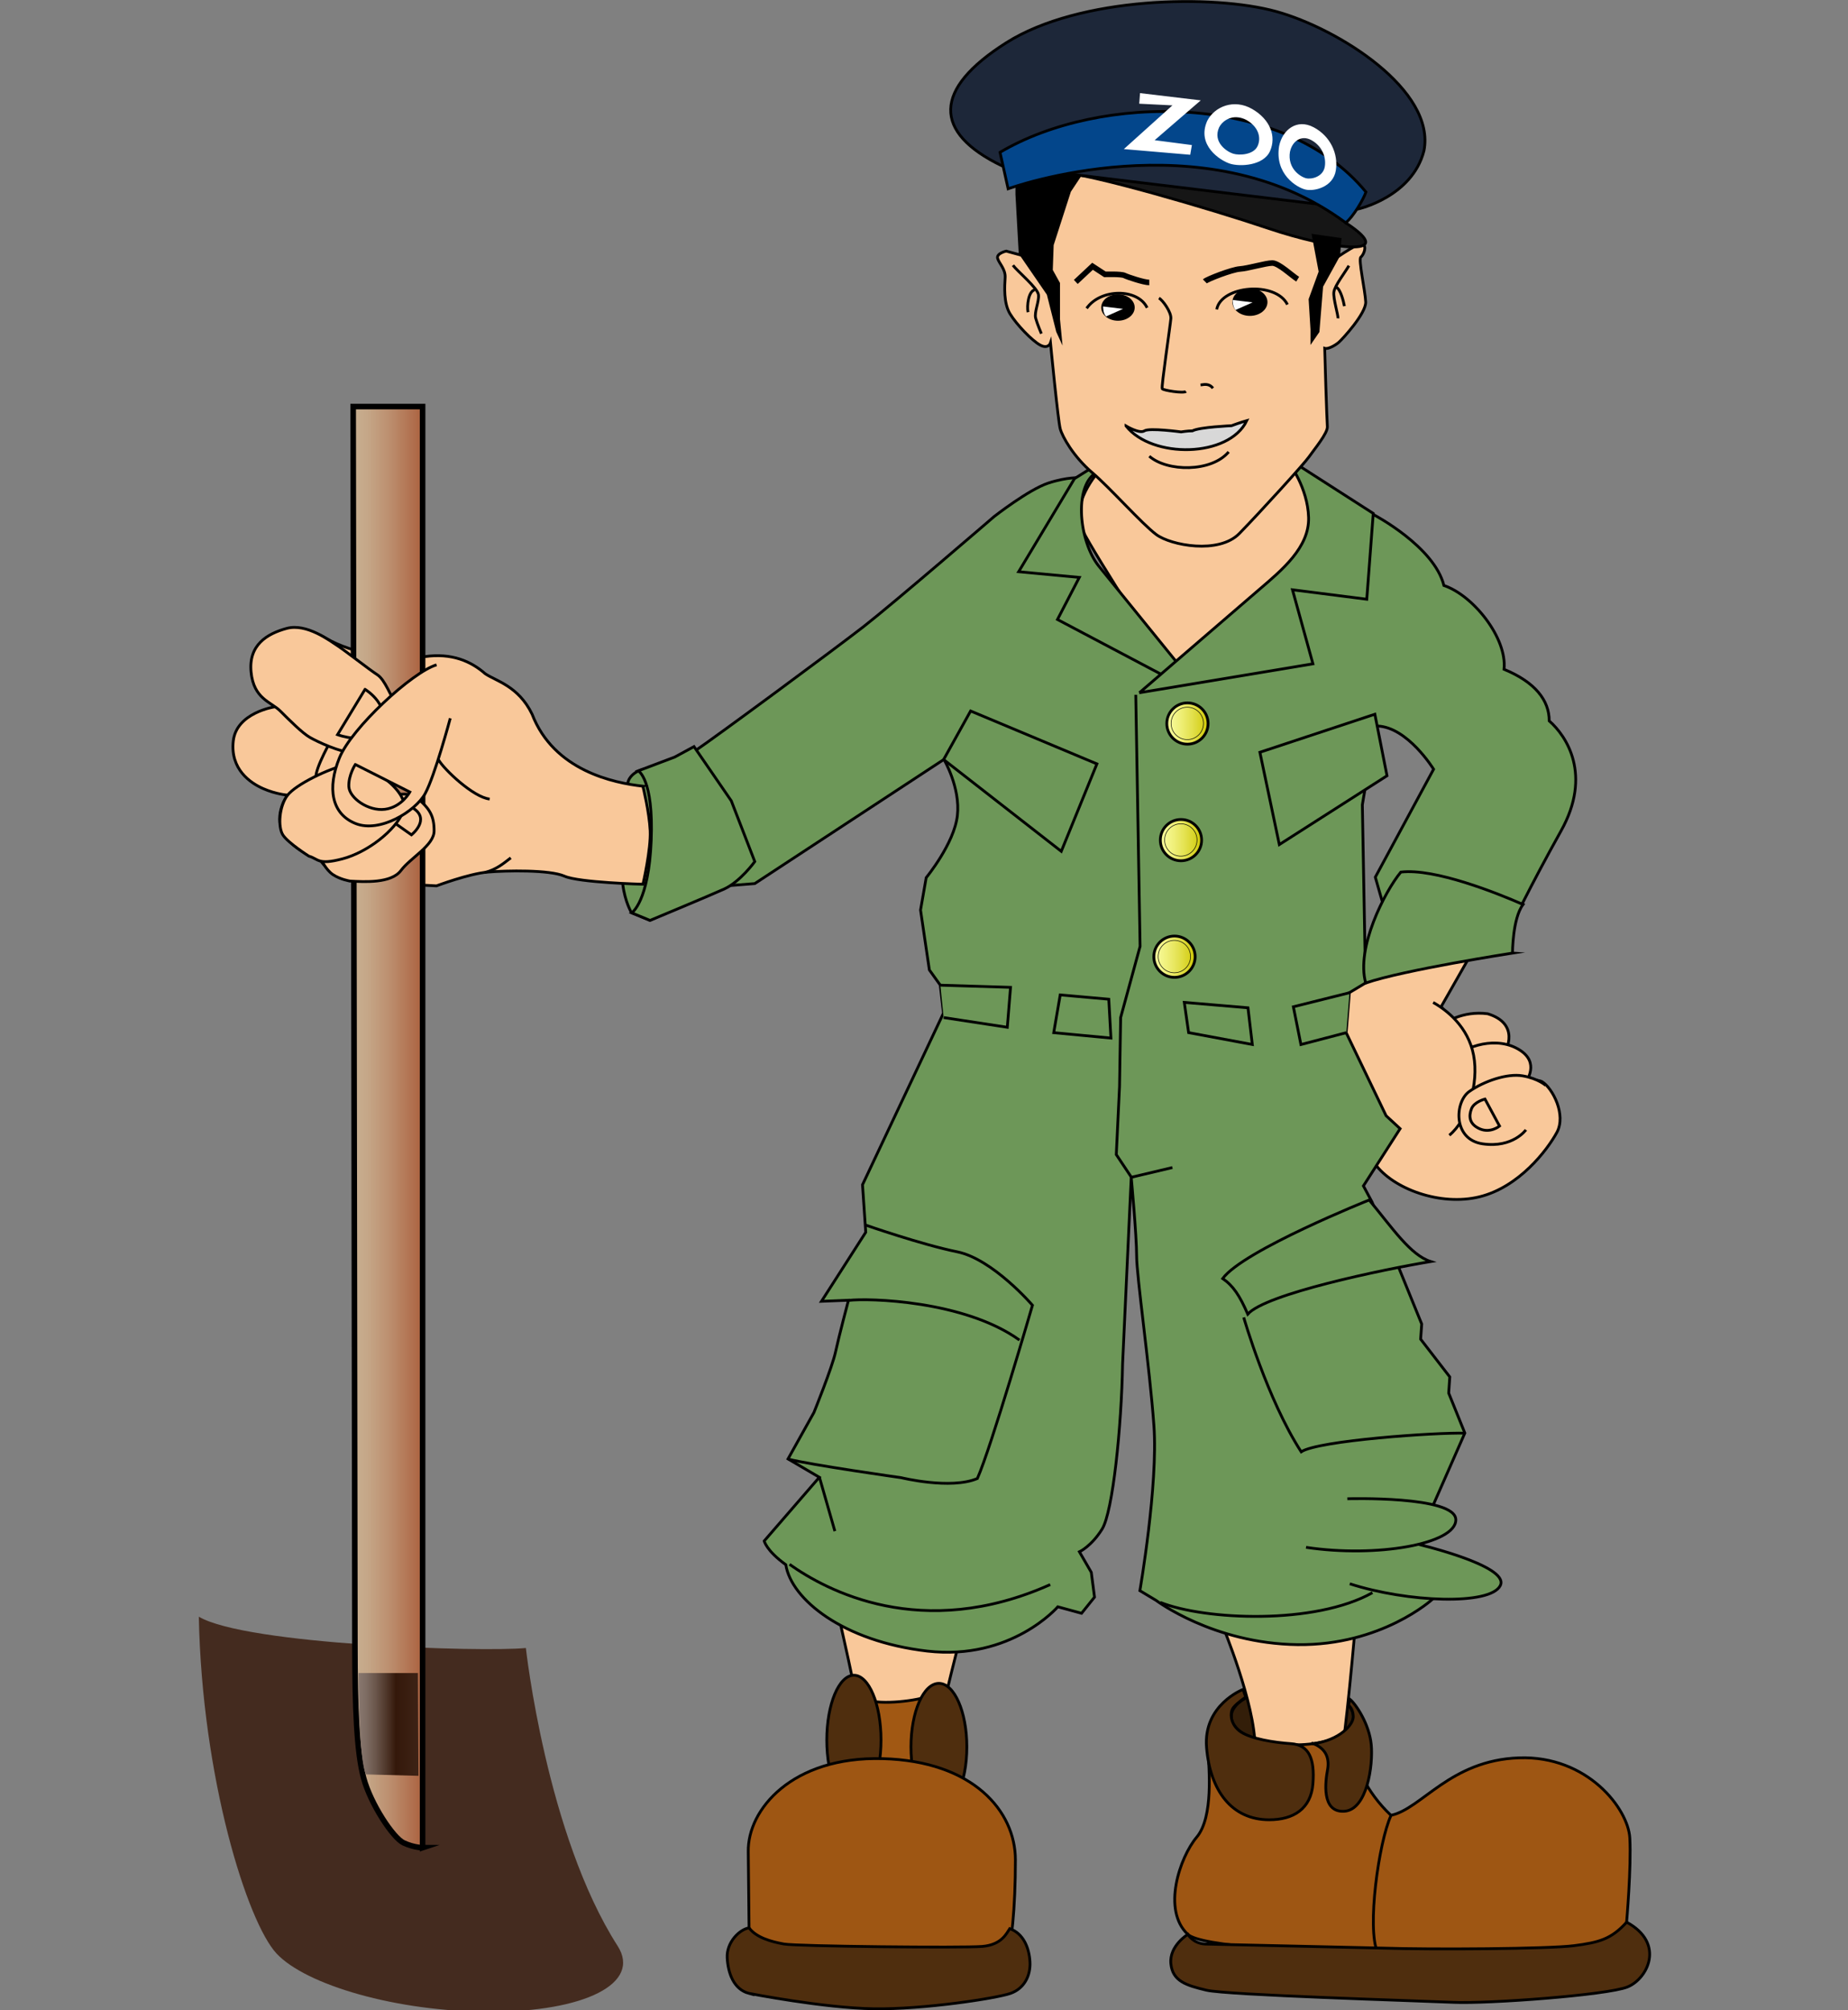 <svg xmlns="http://www.w3.org/2000/svg" viewBox="45.02 22.32 53.115 57.774">
    <rect x="45.02" y="22.32" width="53.115" height="57.774" fill="#808080" stroke="none"/>
    <style><![CDATA[.I{stroke-width:.5}.J{stroke-miterlimit:10}.K{stroke:#000}.L{fill:none}.M{fill:#f9c89a}.N{fill:#4f2e0e}.O{fill:#6d9758}.P{stroke-width:.1}]]></style><g transform="matrix(.16 0 0 .16 34.206 17.284)"><g class="K I"><ellipse cx="299.73" cy="339.813" rx="10.957" ry="5.14" fill="#331e09"/><g stroke-miterlimit="10"><path d="M217.706 319.453s4.363 18.614 4.944 24.142 11.635 8.145 12.798 1.745 5.236-22.105 5.236-22.105zm69.518 4.072s5.816 13.962 5.816 21.814 13.96 9.017 15.125 3.78 2.908-25.887 2.908-25.887z" class="M"/><path d="M234.77 336.03c-2.327.97-8.92 1.746-11.44.777s.195 9.113.97 12.217 8.92 2.52 8.92 2.52z" fill="#a15813"/></g><g class="N"><ellipse cx="220.979" cy="344.03" rx="4.872" ry="11.636"/><ellipse cx="236.249" cy="345.268" rx="5.018" ry="11.416"/></g><g stroke-miterlimit="10"><path d="M202.145 377.77L202 364.1c-.145-7.562 7.854-17.16 24.142-16.725s23.85 9.453 23.85 18.18-.728 15.707-1.6 17.452-42.6 2.327-44.2.728-2.036-5.964-2.036-5.964z" fill="#9e5613"/><path d="M202.145 389.55c-2.763-.727-3.78-3.636-3.927-6.398s2.182-5.1 3.927-5.382c1.308 1.746 3.926 2.474 6.253 2.9s32.14.727 35.63.436 4.363-2.326 4.946-3.197c2.473.87 3.5 3.488 3.635 5.96s-1.018 4.8-3.5 5.673-15.562 2.9-24.578 2.763-22.396-2.764-22.396-2.764z" class="N"/><path d="M310.638 342.43s-7.854 4.653-17.9 1.164c-6.544-.873-8.3-.873-8.145 2.327s1.02 11.926-2.035 15.56-6.255 13.1-1.6 17.452 71.988 3.927 74.607 3.2 4.218-5.382 4.218-5.382.87-9.9.58-15.124-7.562-14.834-19.925-14.397-17.45 9.162-22.978 10.325c-4.654-4.362-6.4-9.452-6.4-10.472s-.434-4.653-.434-4.653z" fill="#9e5613"/><path d="M295.585 358.355c4.363 0 7.5-1.963 7.854-6.472s-.727-6.98-3.928-7.198-7.126-.873-9.016-2.108-2.1-3.5-1.3-4.437 2.18-1.817 2.18-1.817l-.5-1.38s-7.2 2.763-6.544 10.47 4.508 12.943 11.27 12.943zm7.927-13.67c2.398.945 2.907 2.764 2.545 4.727s-1.164 7.636 2.98 7.417 5.236-8.3 4.873-11.998-2.764-7.272-3.854-8.145l-.218 1.1s.824.58.85 2.036-2.45 4.216-7.175 4.872z" class="N"/><path d="M317.473 357.556c-2.23 4.85-4.363 20.363-2.424 24.626" class="L"/><path d="M280.97 378.935s-3.346 2.036-3.054 5.234 2.763 3.928 6.4 4.8 38.103 1.9 44.356 2.18 27.632-1.3 31.268-2.763 6.836-7.854-.145-11.636c-2.765 3.055-4.945 3.637-9.454 4.22s-25.597.727-34.322.436l-31.995-.727c-2.18-.146-3.053-1.745-3.053-1.745z" class="N"/></g><g stroke-miterlimit="10" class="M"><path d="M265.554 115.412c-1.02 1.163-5.817 6.7-3.5 11.343s15.56 25.015 15.56 25.015 29.232-14.834 28.36-21.815-6.836-15.27-6.836-15.27zm71.9 105.63c.97-.97 3.1-5.72-2.618-7.466-4.556-.582-7.853 1.552-8.822 2.62s2.035 6.787 3.877 6.98 7.563-2.133 7.563-2.133z"/><path d="M341.42 226.28c.873-1.26 2.715-4.46-1.55-6.593s-9.988.098-11.442 2.327 2.424 7.175 3.2 7.175 9.792-2.9 9.792-2.9z"/><path d="M331.87 202.816l-5.38 9.454s3.005 3.927 4.168 8.87-.776 6.7.872 6.4 11.248-2.908 13.1-1.746 4.363 5.915 2.618 9.114-6.787 9.792-13.865 11.538-15.608-1.455-18.8-5.915-8.24-18.8-8.436-21.33 3.2-10.18 3.2-10.18l13.186-5.914z"/><path d="M325.035 211.542c2.423 1.357 6.303 4.363 7.27 9.502s-1.066 11.635-4.362 14.35"/><path d="M341.7 234.423s-2.328 3.298-7.758 2.52-5.04-7.562-2.424-9.404 6.786-3.296 9.6-2.812 4.167 1.745 4.167 1.745"/><path d="M334.343 228.897l2.617 4.848s-1.65 1.357-3.588.484-1.94-2.327-1.455-3.587 2.426-1.745 2.426-1.745z"/></g><g stroke-miterlimit="10" class="O"><path d="M314.466 123.992s10.764 5.672 12.5 12.653c5.235 1.745 11.392 9.428 10.8 15.052 5.623 2.327 8.12 5.587 8.12 9.27 3.104 2.715 7.744 9.678 2.12 19.76s-8.927 17.055-8.927 17.055l-22.495-1.944-1.94-6.8 10.47-19.392s-4.654-7.562-10.085-7.757c-1.356 5.817-2.714 14.155-2.714 14.155l.58 31.995-2.908 1.745-.582 7.175 7.175 14.93 2.52 2.327-6.594 10.278 1.553 2.9 8.92 21.912-.194 2.715 5.237 6.786-.195 2.908 2.9 7.175-5.624 12.798-3.5 6.98 3.297 10.083s-9.113 8.34-24.24 8.145-25.4-7.95-25.4-7.95l-2.908-1.744s3.297-19.002 2.52-29.668-3.104-26.76-3.104-30.444-.97-14.155-.97-14.155l-1.553 33.546c-.193 11.247-1.745 26.565-3.683 29.667s-4.072 4.072-4.072 4.072l2.132 3.686.582 4.458-2.327 2.9-4.267-1.165s-8.337 9.697-23.462 7.953-24.432-9.308-25.402-15.514c-3.5-2.52-3.878-4.266-3.878-4.266l9.9-11.44-5.624-3.296 4.654-8.34s3.297-8.145 3.878-10.86 2.327-9.307 2.327-9.307l-4.848.193 7.95-12.4-.58-8.533 14.542-30.83-.582-5.042-1.95-2.715-1.587-10.762 1.02-5.818s5.03-6.107 5.6-11.15-2.417-10.083-2.417-10.083l-33.98 22.3-4.87.388-13.973 6.205-3.303-1.358s-1.166-1.938-1.554-5.04-.001-17.064 1.162-19.003 3.877-1.94 3.877-1.94 4.46-.775 7.95-3.103 25.014-18.228 30.25-22.3 23.463-19.778 23.463-19.778 6.205-4.848 9.695-6 5.815-.97 5.815-.97l.195 16.677 15.706 17.8 17.065-10.23 13.574-12.604z"/><path d="M262.936 115.993l-2.327 1.455-10.036 16.724 10.9 1.02-3.927 7.562 20.65 10.907 1.744-2.036-14.98-18.47c-3.5-4.363-4.5-14.107-.582-16.725s-1.453-.437-1.453-.437"/><path d="M272.242 155.915l31.196-5.2-3.673-13.3 13.344 1.7 1.164-15.417-13.816-8.87-1.3-.145s3.346 4.363 3.5 9.744-4.798 9.453-8.87 12.943l-21.525 18.543zm21.668 10.688l20.652-6.834 2.182 11.052-19.343 12.362zm-22.297-10.325l.776 45.18-3.493 12.798-.2 12.4-.582 12.216 2.715 4.072 7.368-1.746m13.573-28.696l-11.44-.97.774 5.43 11.443 2.132z"/><path d="M310.008 209.797l-10.084 2.52 1.357 6.786 8.145-2.132m-51.386-6.786l8.726.775.386 6.98-10.276-.97zm-21.525-1.745l12.604.388-.582 7.174-11.44-1.745m4.848-55.07l-4.848 8.726 21.135 16.482 6.4-15.707zm97.342 43.483s0-6.254 1.9-8.726c-4.654-2.037-15.852-6.544-21.96-5.817-2.9 3.5-8.094 13.67-6.302 19.924 6.737-2.327 26.37-5.38 26.37-5.38zm-147.032-37.085l6.7 9.744 4.218 10.908s-2.618 3.635-5.526 4.944-13.283 5.624-13.283 5.624l-3.296-1.358s3.054-1.938 3.5-13-2.326-12.507-2.326-12.507l6.544-2.473zm98.75 102.53s4.217 14.688 10.326 24.143c3.053-2.035 24.287-3.5 29.426-3.345"/></g><g stroke-miterlimit="10"><path d="M209.174 293.566c3.878 1.018 20.312 3.344 20.312 3.344s8.872 2.182 13.67.146c2.472-5.527 9.9-31.123 9.9-31.123s-7.126-8.3-13.525-9.598-16.433-4.8-16.433-4.8" class="L"/><path d="M220.033 265.062c3.5-.437 20.796 0 30.686 7.125" class="O"/><path d="M214.797 296.862l2.764 9.647" class="L"/><path d="M209.416 312.472c6.544 4.653 23.706 13.963 46.83 3.637" class="O"/><path d="M276.025 319.308c7.997 3.198 27.775 4.07 38.103-1.745" class="L"/></g><g stroke-miterlimit="10" class="O"><path d="M310.056 315.963c10.324 3.345 25.306 3.927 27.05.3S321.64 308.7 321.64 308.7"/><path d="M302.202 309.418c12.65 1.9 26.905-.582 26.905-4.945s-19.488-3.78-19.488-3.78m3.926-53.666c4.22 5.1 7.418 9.9 11.054 11.054-8.726 1.454-29.668 5.817-32.868 9.45-1.453-3.344-2.617-5.1-4.507-6.398 3.78-5.1 26.32-14.107 26.32-14.107z"/></g><path d="M183.093 172.7c-5.236-.582-15.998-2.763-19.924-12.943-2.472-5.1-6.544-5.962-8.435-7.272-2.473-2.18-5.963-3.78-10.908-3.054s-12.798-.437-17.743-3.345-10.18-1.018-11.925 1.455-1.9 5.962-.146 7.853l2.9 3.055s-6.835 1.018-7.417 6.108 3.054 7.562 5.38 8.58 4.363 1.164 4.363 1.164-2.617 3.5-.727 6.834 6.545 4.8 6.545 4.8 2.18 3.054 4.508 3.5 16.434 1.164 16.434 1.164 5.816-2.18 9.162-2.472 11.198-.437 13.816.727 14.107 1.454 14.107 1.454 1.454-6.254 1.3-9.6-1.308-8-1.308-8z" class="J M"/></g><linearGradient id="A" gradientUnits="userSpaceOnUse" x1="103.3" y1="357.36" x2="179.524" y2="357.36"><stop offset="0" stop-color="#442b1f"/><stop offset="1" stop-color="#442b1f"/></linearGradient><path d="M162.055 327.5c-7.95.775-50.222-.582-58.754-5.624.582 29.087 8.726 54.876 13.96 60.5s21.524 10.47 38.395 10.47 27.212-5.067 22.88-11.828c-12.8-19.973-16.483-53.52-16.483-53.52z" fill="url(#A)"/><linearGradient id="B" gradientUnits="userSpaceOnUse" x1="131.029" y1="233.936" x2="143.5" y2="233.936"><stop offset="0" stop-color="#c8b091"/><stop offset=".199" stop-color="#c5a788"/><stop offset=".529" stop-color="#bc8e6e"/><stop offset=".948" stop-color="#ad6745"/><stop offset=".994" stop-color="#ab6240"/></linearGradient><path d="M143.5 363.373V104.5h-12.47l.313 222.514c0 11.053.314 19.196 1.57 23.852s5.293 10.762 7.177 11.634 3.412.873 3.412.873z" fill="url(#B)" class="J K"/><linearGradient id="C" gradientUnits="userSpaceOnUse" x1="131.998" y1="341.231" x2="142.76" y2="341.231"><stop offset="0" stop-color="#88786f"/><stop offset=".105" stop-color="#806f66"/><stop offset=".281" stop-color="#6b574c"/><stop offset=".503" stop-color="#493023"/><stop offset=".622" stop-color="#34180a"/><stop offset="1" stop-color="#3e2316"/></linearGradient><path d="M142.663 332h-10.665s0 15.88 1.357 18.207l9.405.253z" fill="url(#C)"/><g stroke-miterlimit="10" class="I K M"><path d="M127.345 163.938s-3.2 5.526-3.006 7.27 6.206.486 6.593-1.745-3.587-5.526-3.587-5.526zm3.1 25.8c2.62.145 7.417.437 9.163-1.892s5.962-4.508 5.962-7.125-.727-4.072-3.344-6.108-15.416 2.9-16.144 4.217-1.745 4.945-1.308 5.963 1.308 2.9 2.617 3.78 3.054 1.164 3.054 1.164z"/><path d="M138 178.965l3.5 2.472s3.5-2.763.292-4.8-4.072 1.018-4.072 1.018z"/><path d="M123.078 185.267c1.745.485 1.553 1.65 6.012.485s9.5-5.042 10.956-8.532-6.7-9.2-10.083-8.435-9.2 3.587-10.714 5.526-1.793 5.72-.824 7.174 4.653 3.782 4.653 3.782zm15.802-27.05c-1.066-1.55-2.132-4.654-3.5-5.527s-5.816-4.363-7.174-5.235-5.527-4.072-9.114-3.103-6.883 3.006-6.4 7.853 3.587 5.333 5.235 6.98 3.976 3.976 5.333 4.75 5.235 2.618 8.144 2.9 5.72-1.552 6.787-3.394.678-5.235.678-5.235z"/><path d="M133.162 155.3l-4.944 8.144s5.396 2 7.368-.97c2.714-4.072-2.424-7.174-2.424-7.174z"/><path d="M146.008 150.897c-4.364 1.3-15.27 11.343-17.452 16.725s-1.454 10.035 2.9 11.78 10.762-2.18 12.507-5.38 4.508-13.525 4.508-13.525m-17.054 8.3l9.792 4.944s-1.455 2.714-4.46 3.103-6.398-2.036-6.496-4.072 1.163-3.975 1.163-3.975zm14.93-.873c.97 1.745 6.302 6.787 9.2 7.078m-.862 13.185c2.036-.484 3.394-1.648 4.654-2.618"/></g><linearGradient id="D" gradientUnits="userSpaceOnUse" x1="277.188" y1="161.441" x2="284.604" y2="161.441"><stop offset="0" stop-color="#f8fb9b"/><stop offset=".126" stop-color="#f5f892"/><stop offset=".334" stop-color="#efef78"/><stop offset=".601" stop-color="#e3e14f"/><stop offset=".911" stop-color="#d4ce16"/><stop offset="1" stop-color="#cfc804"/></linearGradient><g class="K"><circle cx="280.896" cy="161.441" r="3.708" fill="url(#D)" class="I"/><circle cx="280.871" cy="161.417" r="2.908" class="L P"/></g><linearGradient id="E" gradientUnits="userSpaceOnUse" x1="276.025" y1="182.383" x2="283.44" y2="182.383"><stop offset="0" stop-color="#f8fb9b"/><stop offset=".126" stop-color="#f5f892"/><stop offset=".334" stop-color="#efef78"/><stop offset=".601" stop-color="#e3e14f"/><stop offset=".911" stop-color="#d4ce16"/><stop offset="1" stop-color="#cfc804"/></linearGradient><g class="K"><circle cx="279.733" cy="182.383" r="3.708" fill="url(#E)" class="I"/><circle cx="279.708" cy="182.358" r="2.909" class="L P"/></g><linearGradient id="F" gradientUnits="userSpaceOnUse" x1="274.86" y1="203.325" x2="282.278" y2="203.325"><stop offset="0" stop-color="#f8fb9b"/><stop offset=".126" stop-color="#f5f892"/><stop offset=".334" stop-color="#efef78"/><stop offset=".601" stop-color="#e3e14f"/><stop offset=".911" stop-color="#d4ce16"/><stop offset="1" stop-color="#cfc804"/></linearGradient><g class="K"><circle cx="278.569" cy="203.325" r="3.709" fill="url(#F)" class="I"/><circle cx="278.545" cy="203.301" r="2.909" class="L P"/><path d="M251.542 77.454l-3.2-.873s-1.745.388-1.552 1.262 1.455 1.94 1.357 3.5-.3 4.556.875 6.496 3.975 4.848 5.43 5.623 1.842-.388 1.842-.388 1.356 13.96 1.746 15.416 2.424 5.042 5.72 7.854 8.92 9.2 11.538 11.15 11.246 3.588 14.93-.194 11.635-12.507 12.507-13.768 3.393-4.266 3.297-5.43-.484-13.574-.484-14.06c.58.194 1.84-.484 2.52-1.066s4.945-5.236 4.85-7.272-1.358-7.66-.872-8.047 1.162-1.94.3-2.327-6.012 3.393-6.012 3.393-1.042-13.258-5.815-16.676-43.438-5.817-45.764-2.715-3.204 18.132-3.204 18.132z" class="I J M"/></g><path d="M258 88.797l.457 4.75-1.132-2.472-1.68-6.666-5.053-7.356L250 66.4v-2.036l14.006-4.557-4.05 6.1-3.092 9.598-.158 4.46L258 82.302z"/><path d="M309.328 71.5c10.035 6.544-3.054 4.654-13.815 1.018s-32.286-9.9-37.232-10.035 32.724-3.055 38.54-1.164 12.507 10.18 12.507 10.18z" fill="#161616" class="I J K"/><linearGradient id="G" gradientUnits="userSpaceOnUse" x1="280.96" y1="69.02" x2="280.96" y2="31.748"><stop offset=".372" stop-color="#1d2739"/><stop offset=".994" stop-color="#1d2739"/></linearGradient><g stroke-miterlimit="10" class="I K"><path d="M247.568 61.263c-12.4-6-12.4-13.767.776-22.105s37.23-8.726 48.476-5.624 28.698 14.155 26.566 25.015c-2.132 8.337-11.83 10.47-11.83 10.47z" fill="url(#G)"/><path d="M248.684 65.383l-1.456-6.544c17.9-10.617 50.9-10.908 65.735 7.126-.437 1.308-2.326 4.508-3.636 5.526-25.45-18.906-60.643-6.108-60.643-6.108z" fill="#03468b"/></g><path d="M275.007 56.657l6.688.873-.3 1.744-11.925-1.017 8.727-7.854-5.964-.3.147-1.9 10.906 1.3zm17.523-5.6c3.272 1.9 4.364 4.944 3.2 7.562s-5.382 2.835-7.198 2.254-6.037-3.345-4.072-7.708c1.308-2.544 4.798-4 8.07-2.108zm-5.94 3.288c-1.205 2.677 1.383 4.372 2.5 4.73s3.702.222 4.416-1.382.046-3.48-1.964-4.64-4.15-.268-4.95 1.294zm16.982-.007c3.012 1.603 4.454 4.764 3.977 7.76s-3.88 3.804-5.472 3.42-5.53-2.804-4.714-7.798c.6-2.936 3.196-4.987 6.2-3.382zm-4.256 4.37c-.504 3.065 1.918 4.55 2.9 4.786s3.063-.262 3.357-2.098-.6-3.777-2.44-4.763-3.435.273-3.808 2.075z" fill="#fff"/><path d="M303.187 73.48l1.277 6.787-1.8 4.945.336 5.43v2.8l1.6-2.327.663-8.144 3.045-5.526.262-3.2z"/><g stroke-miterlimit="10" class="K L"><path d="M300.7 81.624c-.97-.583-3.394-2.9-4.557-2.9s-4.364.97-5.817 1.066-5.914 1.84-6.303 2.23m-9.986.195c-.97 0-3.878-.97-4.46-1.26s-3.5-.194-3.5-.194l-2.23-1.455-3.006 2.812"/><path d="M275.782 85.016c.68.388 2.23 2.52 2.135 3.684s-1.747 12.313-1.553 12.604 3.78.872 4.267.485m2.617-1.163c.68-.097 1.552-.3 2.23.582M273.65 86.76c-1.647-3.5-8.34-3.5-10.86.098m23.367.194c.774-4.265 10.567-5.138 12.7-.872" class="I"/></g><ellipse cx="268.414" cy="86.713" rx="3.006" ry="2.375"/><ellipse cx="292.119" cy="85.744" rx="3.151" ry="2.472"/><g stroke-miterlimit="10" class="I K"><path d="M269.867 107.995c4.655 5.914 18.52 5.72 21.695-.97-1.067.3-2.752.92-2.752.92s-5.758.243-7.018.922c-.87 0-2.035.193-2.035.193s-5.72-.776-6.594-.193-3.296-.873-3.296-.873z" fill="#d8d8d8"/><path d="M288.3 112.648c-3.104 3.684-11.054 3.587-14.253.775" class="L"/></g><path d="M289.017 85.355l3.586.437-3.054 1.357c-.58-.58-.532-1.794-.532-1.794zm-23.27 1.165l3.586.437-3.053 1.358c-.582-.583-.533-1.795-.533-1.795z" fill="#fcfcfc"/><path d="M309.9 79.2c-.653 1.163-2.544 3.563-2.7 4.726s.8 4.145.728 4.727m1.162-2.183c-.146-.8-.655-2.98-1.455-3.418m-58.08-3.926c.728 1.02 4.436 4.072 4.58 5.3s-.8 3.127-.5 4.217 1.02 2.763 1.02 2.763m-2.4-3.854c-.22-1.163.072-3.7 1.162-4" class="I J K L"/></g>
</svg>
